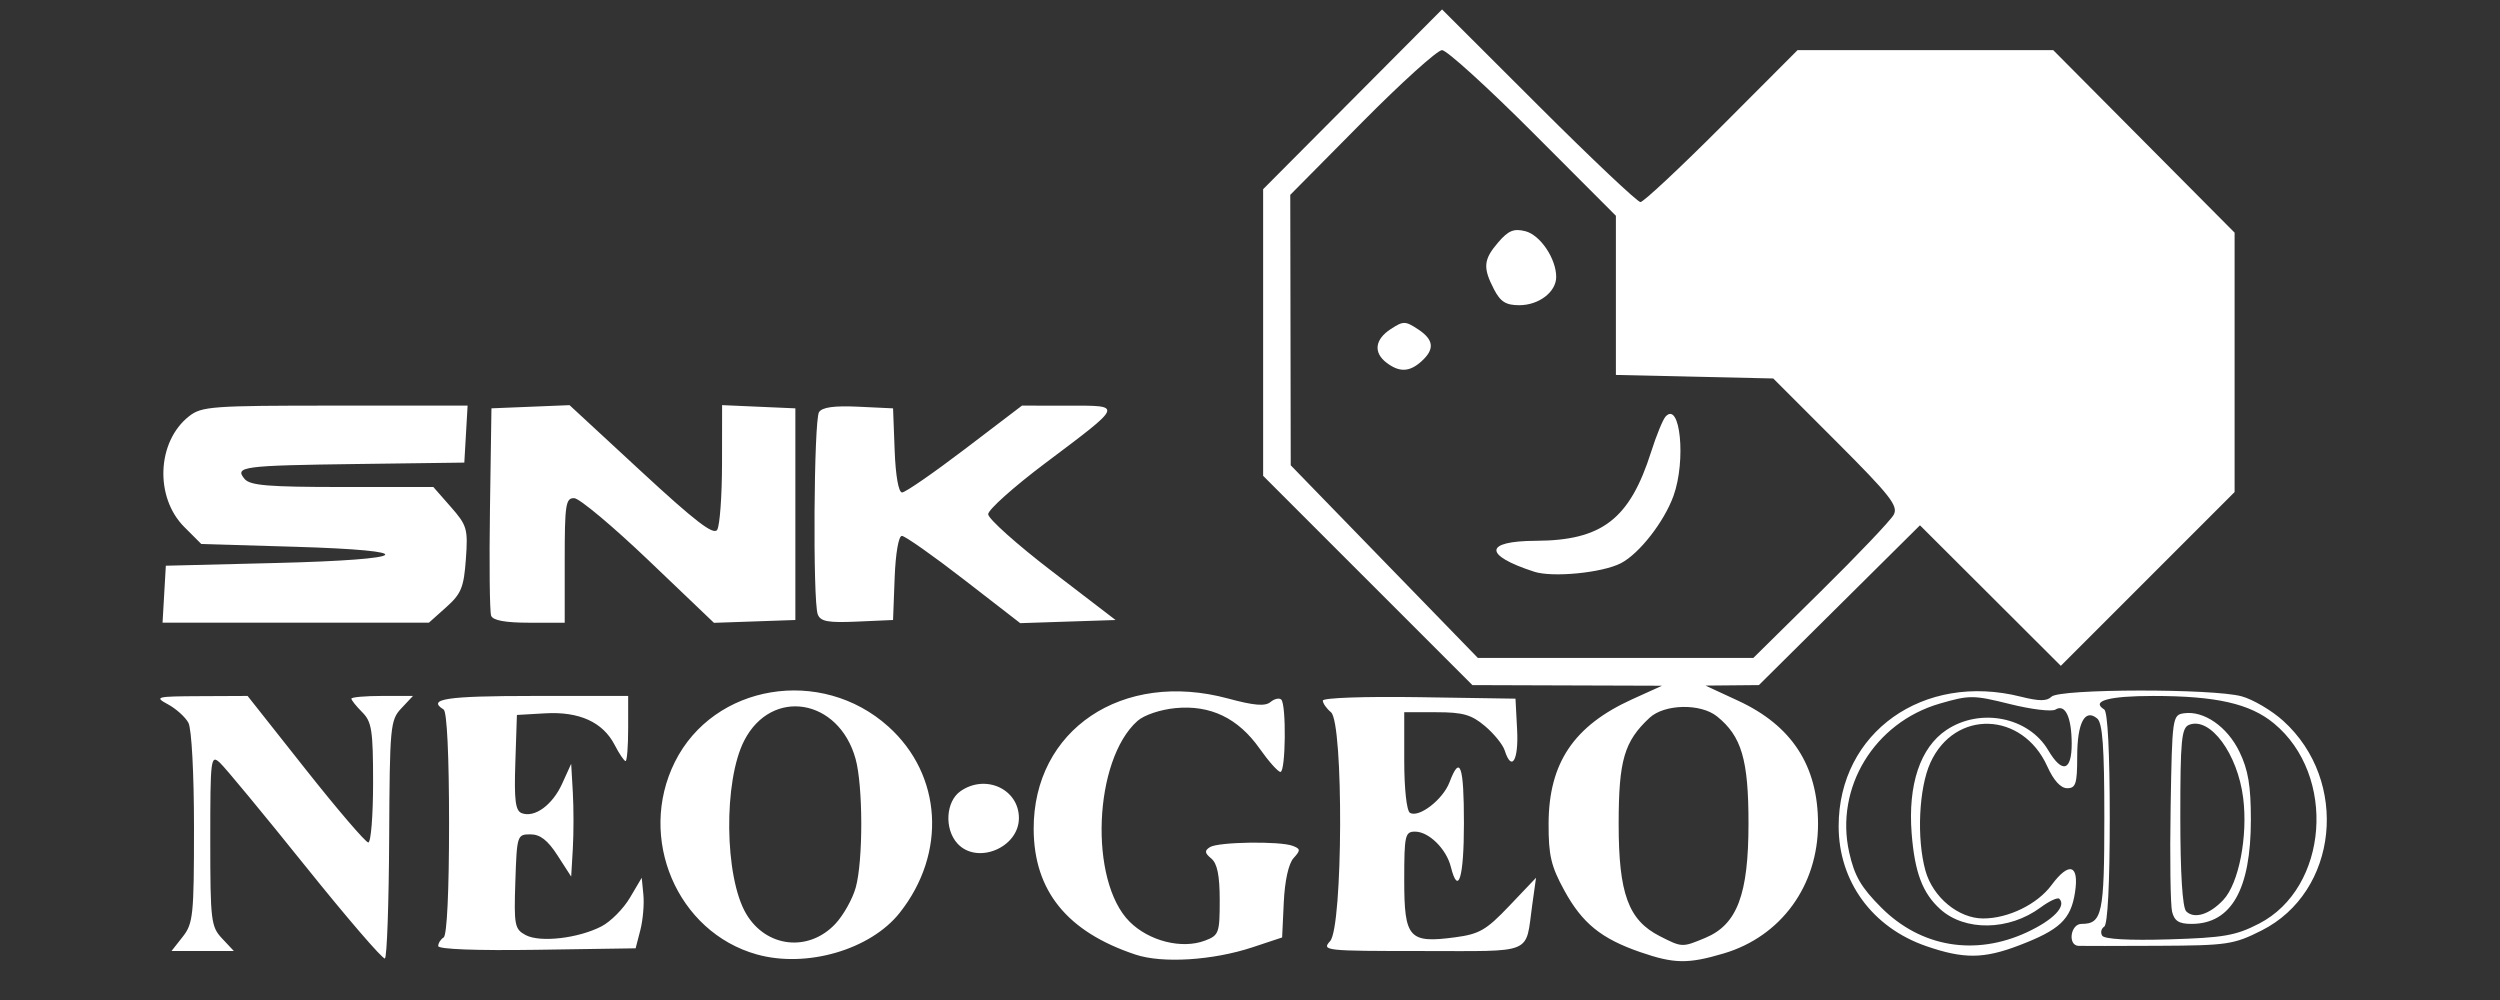 <?xml version="1.0" encoding="UTF-8" standalone="no"?>
<!-- Created with Inkscape (http://www.inkscape.org/) -->

<svg
   xmlns:dc="http://purl.org/dc/elements/1.1/"
   xmlns:cc="http://creativecommons.org/ns#"
   xmlns:rdf="http://www.w3.org/1999/02/22-rdf-syntax-ns#"
   xmlns:svg="http://www.w3.org/2000/svg"
   xmlns="http://www.w3.org/2000/svg"
   xmlns:sodipodi="http://sodipodi.sourceforge.net/DTD/sodipodi-0.dtd"
   xmlns:inkscape="http://www.inkscape.org/namespaces/inkscape"
   width="500"
   height="200"
   viewBox="0 0 500 200"
   version="1.1"
   id="svg8"
   inkscape:version="0.92.5 (2060ec1f9f, 2020-04-08)"
   sodipodi:docname="neogeocd.svg">
  <rect x="0" y="0" width="500" height="200" fill="#333333" stroke="none"/>
  <defs
     id="defs2" />
  <sodipodi:namedview
     id="base"
     pagecolor="#ffffff"
     bordercolor="#666666"
     borderopacity="1.0"
     inkscape:pageopacity="0.0"
     inkscape:pageshadow="2"
     inkscape:zoom="2.0984733"
     inkscape:cx="248.98758"
     inkscape:cy="95.163296"
     inkscape:document-units="mm"
     inkscape:current-layer="layer1"
     showgrid="false"
     units="px"
     inkscape:pagecheckerboard="true"
     inkscape:window-width="1366"
     inkscape:window-height="743"
     inkscape:window-x="0"
     inkscape:window-y="0"
     inkscape:window-maximized="1" />
  <g
     inkscape:label="Layer 1"
     inkscape:groupmode="layer"
     id="layer1"
     transform="translate(-17.077,-244.853)">
    <path
       id="path489"
       style="fill:#ffffff;stroke-width:1.085"
       d="m 161.498,325.878 -0.016,11.719 c -0.009,6.445 -0.443,12.392 -0.965,13.217 -0.72,1.138 -4.394,-1.686 -15.24,-11.715 l -14.291,-13.215 -7.809,0.318 -7.809,0.316 -0.297,20.047 c -0.163,11.025 -0.057,20.67 0.236,21.436 v 0.002 c 0.359,0.935 2.858,1.393 7.623,1.393 h 7.09 v -12.482 c 0,-11.185 0.198,-12.478 1.9,-12.43 1.045,0.029 7.76,5.652 14.924,12.494 l 13.025,12.441 8.141,-0.283 8.141,-0.283 v -21.166 -21.166 l -7.326,-0.32 z m -77.402,0.098 c -24.707,0 -26.688,0.145 -29.217,2.135 -6.424,5.053 -6.894,16.187 -0.936,22.148 l 3.395,3.396 18.439,0.543 c 25.977,0.765 24.002,2.576 -3.551,3.256 l -21.982,0.543 -0.328,5.697 -0.328,5.699 h 26.633 26.631 l 3.465,-3.096 c 3.008,-2.688 3.525,-3.949 3.934,-9.596 0.44,-6.082 0.246,-6.758 -3.016,-10.473 l -3.488,-3.973 H 85.541 c -14.795,0 -18.459,-0.303 -19.549,-1.615 -2.057,-2.478 -0.492,-2.684 22.783,-2.99 l 21.166,-0.277 0.328,-5.699 0.328,-5.699 z m 137.375,0.002 -11.406,8.684 c -6.273,4.776 -11.93,8.684 -12.572,8.684 -0.706,0 -1.293,-3.329 -1.484,-8.412 l -0.318,-8.412 -6.955,-0.328 c -4.831,-0.228 -7.231,0.105 -7.854,1.086 -1.037,1.636 -1.263,37.811 -0.252,40.445 0.549,1.43 2.038,1.703 7.869,1.445 l 7.191,-0.318 0.318,-8.41 c 0.185,-4.911 0.787,-8.412 1.447,-8.412 0.622,0 6.203,3.925 12.4,8.725 l 11.27,8.727 9.533,-0.314 9.535,-0.314 -12.746,-9.768 c -7.01,-5.373 -12.74,-10.501 -12.736,-11.396 0.006,-0.895 5.117,-5.467 11.355,-10.158 15.828,-11.903 15.687,-11.551 4.627,-11.551 z"
       inkscape:connector-curvature="0" />
    <path
       inkscape:connector-curvature="0"
       id="path487"
       d="m 78.127,418.044 c -8.358,-10.416 -16.051,-19.717 -17.095,-20.668 -1.802,-1.64 -1.899,-0.846 -1.899,15.464 0,16.159 0.142,17.345 2.36,19.706 l 2.36,2.512 h -6.238 -6.238 l 2.25,-2.86 c 2.08,-2.645 2.25,-4.283 2.25,-21.78 0,-10.847 -0.475,-19.807 -1.113,-20.999 -0.612,-1.144 -2.444,-2.801 -4.07,-3.684 -2.805,-1.522 -2.471,-1.607 6.473,-1.649 l 9.431,-0.044 11.59,14.653 c 6.375,8.059 12.022,14.653 12.549,14.653 0.527,0 0.959,-5.373 0.959,-11.94 0,-10.492 -0.263,-12.203 -2.171,-14.11 -1.194,-1.194 -2.171,-2.415 -2.171,-2.714 0,-0.298 2.772,-0.543 6.159,-0.543 h 6.159 l -2.323,2.473 c -2.219,2.362 -2.329,3.533 -2.438,26.034 -0.063,12.959 -0.446,23.757 -0.851,23.996 -0.405,0.239 -7.574,-8.087 -15.932,-18.503 z m 90.322,17.697 c -15.951,-4.461 -23.975,-23.291 -16.401,-38.49 7.776,-15.604 29.262,-19.17 42.7,-7.087 10.753,9.668 11.707,25.334 2.268,37.251 -5.847,7.382 -18.625,11.106 -28.568,8.326 z m 15.711,-6.13 c 1.605,-1.716 3.434,-4.978 4.064,-7.248 1.492,-5.374 1.472,-20.323 -0.035,-25.751 -3.353,-12.075 -16.762,-14.29 -22.251,-3.675 -4.191,8.104 -3.983,27.306 0.375,34.683 3.995,6.763 12.498,7.711 17.847,1.991 z m 60.037,6.168 c -13.673,-4.538 -20.331,-12.732 -20.385,-25.084 -0.087,-19.884 17.729,-31.863 38.877,-26.138 5.204,1.409 7.414,1.592 8.483,0.705 0.795,-0.66 1.767,-0.878 2.16,-0.485 1.032,1.032 0.881,14.463 -0.162,14.463 -0.482,0 -2.362,-2.107 -4.177,-4.683 -4.287,-6.082 -9.843,-8.752 -16.819,-8.081 -3.038,0.292 -6.271,1.383 -7.603,2.566 -8.778,7.794 -9.73,31.994 -1.579,40.145 3.892,3.892 10.473,5.543 15.093,3.786 2.769,-1.053 2.936,-1.511 2.936,-8.066 0,-4.947 -0.484,-7.351 -1.68,-8.343 -1.341,-1.113 -1.396,-1.574 -0.271,-2.287 1.652,-1.048 13.998,-1.234 16.562,-0.25 1.567,0.601 1.583,0.876 0.147,2.463 -0.988,1.091 -1.745,4.524 -1.946,8.821 l -0.33,7.034 -5.912,1.96 c -7.936,2.631 -17.997,3.265 -23.394,1.474 z m 100.921,-0.505 c -7.817,-2.703 -11.593,-5.773 -15.187,-12.347 -2.649,-4.845 -3.156,-7.005 -3.135,-13.376 0.039,-12.108 5.045,-19.548 16.717,-24.844 l 5.97,-2.709 -18.964,-0.062 -18.964,-0.063 -20.925,-20.925 -20.925,-20.925 V 311.355 282.688 l 17.891,-17.975 17.891,-17.975 19.296,19.266 c 10.613,10.596 19.786,19.266 20.385,19.266 0.599,0 7.914,-6.838 16.256,-15.196 l 15.167,-15.196 h 25.564 25.564 l 18.139,18.253 18.139,18.253 v 25.94 25.94 l -17.378,17.378 -17.378,17.378 -14.084,-14.053 -14.084,-14.053 -16.107,15.979 -16.107,15.979 -5.346,0.05 -5.346,0.049 6.537,3.027 c 10.774,4.99 15.976,13.007 15.982,24.631 0.008,12.348 -7.382,22.503 -18.852,25.909 -7.165,2.128 -9.918,2.084 -16.714,-0.266 z m 13.019,-2.847 c 6.378,-2.665 8.637,-8.646 8.641,-22.876 0.004,-12.757 -1.374,-17.45 -6.287,-21.413 -3.282,-2.647 -10.525,-2.498 -13.506,0.278 -5.069,4.722 -6.164,8.472 -6.176,21.134 -0.012,13.991 1.931,19.324 8.205,22.521 4.496,2.291 4.49,2.291 9.123,0.355 z m 23.085,-69.278 c 7.414,-7.313 13.983,-14.218 14.596,-15.344 0.958,-1.759 -0.663,-3.826 -11.487,-14.653 l -12.603,-12.606 -15.736,-0.352 -15.736,-0.352 v -15.917 -15.917 l -16.54,-16.566 c -9.097,-9.111 -17.301,-16.565 -18.233,-16.565 -0.931,0 -8.142,6.512 -16.023,14.472 l -14.33,14.472 0.046,27.046 0.046,27.046 18.715,19.266 18.715,19.266 h 27.543 27.543 l 13.48,-13.296 z m -57.31,-3.954 c -10.198,-3.314 -10.045,-6.135 0.335,-6.182 13.255,-0.06 18.785,-4.331 23.065,-17.813 1.042,-3.283 2.344,-6.454 2.892,-7.046 2.914,-3.145 4.111,8.774 1.589,15.827 -1.86,5.203 -6.855,11.61 -10.536,13.513 -3.728,1.928 -13.653,2.901 -17.346,1.701 z m -29.514,-41.788 c -2.676,-2.032 -2.36,-4.65 0.814,-6.73 2.514,-1.647 2.913,-1.647 5.427,0 3.221,2.11 3.434,3.996 0.729,6.444 -2.374,2.149 -4.406,2.232 -6.97,0.286 z m 21.465,-14.716 c -2.242,-4.335 -2.093,-5.937 0.872,-9.384 2.015,-2.343 3.112,-2.792 5.407,-2.216 2.979,0.748 6.176,5.485 6.176,9.153 0,3 -3.463,5.649 -7.384,5.649 -2.683,0 -3.769,-0.686 -5.07,-3.202 z m 86.461,131.389 c -10.791,-3.727 -17.517,-12.937 -17.517,-23.986 0,-18.762 16.954,-30.812 36.446,-25.903 3.65,0.919 5.206,0.919 6.125,0 1.6,-1.6 32.336,-1.655 38.05,-0.068 2.281,0.633 6.008,2.833 8.282,4.887 13.315,12.029 11.027,34.222 -4.325,41.946 -5.568,2.801 -6.837,2.99 -20.587,3.057 -8.059,0.039 -15.264,0.047 -16.01,0.015 -2.211,-0.09 -1.626,-4.397 0.597,-4.397 4.135,0 4.559,-1.973 4.559,-21.25 0,-14.146 -0.347,-18.933 -1.437,-19.837 -2.464,-2.045 -3.99,0.885 -3.99,7.656 0,5.399 -0.286,6.295 -2.006,6.295 -1.292,0 -2.706,-1.552 -3.972,-4.36 -4.975,-11.032 -18.519,-11.451 -23.39,-0.724 -2.305,5.078 -2.766,15.157 -0.986,21.567 1.478,5.32 6.605,9.567 11.55,9.567 5.025,0 10.831,-2.836 13.672,-6.679 3.523,-4.765 5.568,-4.099 4.685,1.524 -0.842,5.367 -3.063,7.451 -11.262,10.57 -7.033,2.676 -11.008,2.701 -18.485,0.119 z m 20.172,-2.789 c 5.245,-2.442 7.915,-5.213 6.442,-6.686 -0.325,-0.325 -2.017,0.462 -3.758,1.75 -6.294,4.653 -15.119,4.797 -20.058,0.328 -3.539,-3.203 -5.106,-7.357 -5.714,-15.148 -0.763,-9.77 1.73,-17.19 6.95,-20.681 6.763,-4.524 16.435,-2.605 20.361,4.04 2.801,4.742 4.718,4.191 4.698,-1.351 -0.023,-5.307 -1.303,-7.981 -3.254,-6.775 -0.738,0.456 -4.828,-0.035 -9.087,-1.099 -7.321,-1.823 -8.09,-1.828 -14.058,-0.094 -13.076,3.801 -20.997,16.822 -18.102,29.757 1.061,4.739 2.37,6.989 6.435,11.054 7.909,7.909 18.77,9.737 29.147,4.906 z m 46.382,-1.707 c 13.9,-7.155 15.572,-29.679 2.973,-40.064 -4.786,-3.945 -11.529,-5.476 -24.127,-5.476 -8.886,0 -12.539,1.008 -9.797,2.703 0.686,0.424 1.103,8.64 1.103,21.719 0,13.079 -0.417,21.295 -1.103,21.719 -0.607,0.375 -0.791,1.186 -0.41,1.803 0.435,0.704 5.401,0.979 13.344,0.739 10.979,-0.331 13.361,-0.747 18.017,-3.144 z m -17.383,-2.394 c -0.331,-1.343 -0.462,-10.746 -0.292,-20.894 0.303,-18.029 0.364,-18.46 2.678,-18.789 3.982,-0.567 8.656,2.681 11.088,7.705 1.748,3.61 2.282,6.788 2.282,13.575 0,13.97 -3.918,20.845 -11.881,20.845 -2.493,0 -3.417,-0.582 -3.875,-2.442 z m 10.255,-2.364 c 3.093,-3.292 4.926,-12.716 3.964,-20.375 -1.112,-8.851 -6.578,-16.263 -10.798,-14.643 -1.544,0.592 -1.776,2.998 -1.776,18.408 0,11.289 0.427,18.154 1.177,18.903 1.595,1.595 4.672,0.647 7.433,-2.292 z m -357.03,9.236 c 0,-0.575 0.488,-1.348 1.085,-1.717 0.666,-0.411 1.085,-9.216 1.085,-22.794 0,-13.578 -0.419,-22.382 -1.085,-22.794 -3.419,-2.113 0.544,-2.714 17.909,-2.714 h 18.995 v 6.513 c 0,3.582 -0.232,6.513 -0.515,6.513 -0.283,0 -1.268,-1.457 -2.189,-3.238 -2.358,-4.56 -7.087,-6.708 -13.901,-6.314 l -5.646,0.326 -0.314,9.515 c -0.249,7.552 0.013,9.641 1.272,10.124 2.573,0.988 6.15,-1.616 8.089,-5.887 l 1.808,-3.983 0.328,5.698 c 0.18,3.134 0.18,8.21 0,11.28 l -0.328,5.581 -2.724,-4.224 c -1.966,-3.049 -3.476,-4.224 -5.427,-4.224 -2.65,0 -2.71,0.188 -3.016,9.437 -0.29,8.76 -0.142,9.528 2.062,10.708 2.876,1.539 10.523,0.661 15.17,-1.742 1.823,-0.943 4.379,-3.515 5.68,-5.717 l 2.366,-4.003 0.332,3.415 c 0.182,1.878 -0.092,5.053 -0.611,7.055 l -0.942,3.641 -19.741,0.296 c -12.144,0.182 -19.741,-0.107 -19.741,-0.75 z m 178.384,-0.988 c 2.562,-2.831 2.712,-43.663 0.168,-45.774 -0.895,-0.743 -1.628,-1.791 -1.628,-2.329 0,-0.554 8.343,-0.849 19.266,-0.681 l 19.266,0.296 0.326,6.241 c 0.319,6.109 -1.101,8.466 -2.481,4.118 -0.371,-1.168 -2.151,-3.366 -3.955,-4.884 -2.707,-2.278 -4.407,-2.761 -9.711,-2.761 h -6.429 v 9.705 c 0,5.572 0.483,10.003 1.133,10.405 1.772,1.095 6.615,-2.641 7.926,-6.115 2.109,-5.587 2.88,-3.375 2.88,8.256 0,10.851 -1.134,14.592 -2.623,8.656 -0.898,-3.576 -4.407,-7.028 -7.145,-7.028 -2.009,0 -2.171,0.724 -2.171,9.731 0,11.576 0.939,12.633 10.135,11.411 4.914,-0.653 6.257,-1.432 10.915,-6.33 l 5.311,-5.585 -0.76,5.427 c -1.412,10.084 0.639,9.226 -22.043,9.226 -19.477,0 -20.113,-0.069 -18.379,-1.985 z m -74.558,-19.538 c -2.634,-2.911 -2.311,-8.386 0.616,-10.436 5.005,-3.506 11.698,-0.436 11.698,5.366 0,5.944 -8.395,9.4 -12.314,5.07 z"
       style="fill:#ffffff;stroke-width:1.085" />
  </g>
</svg>

